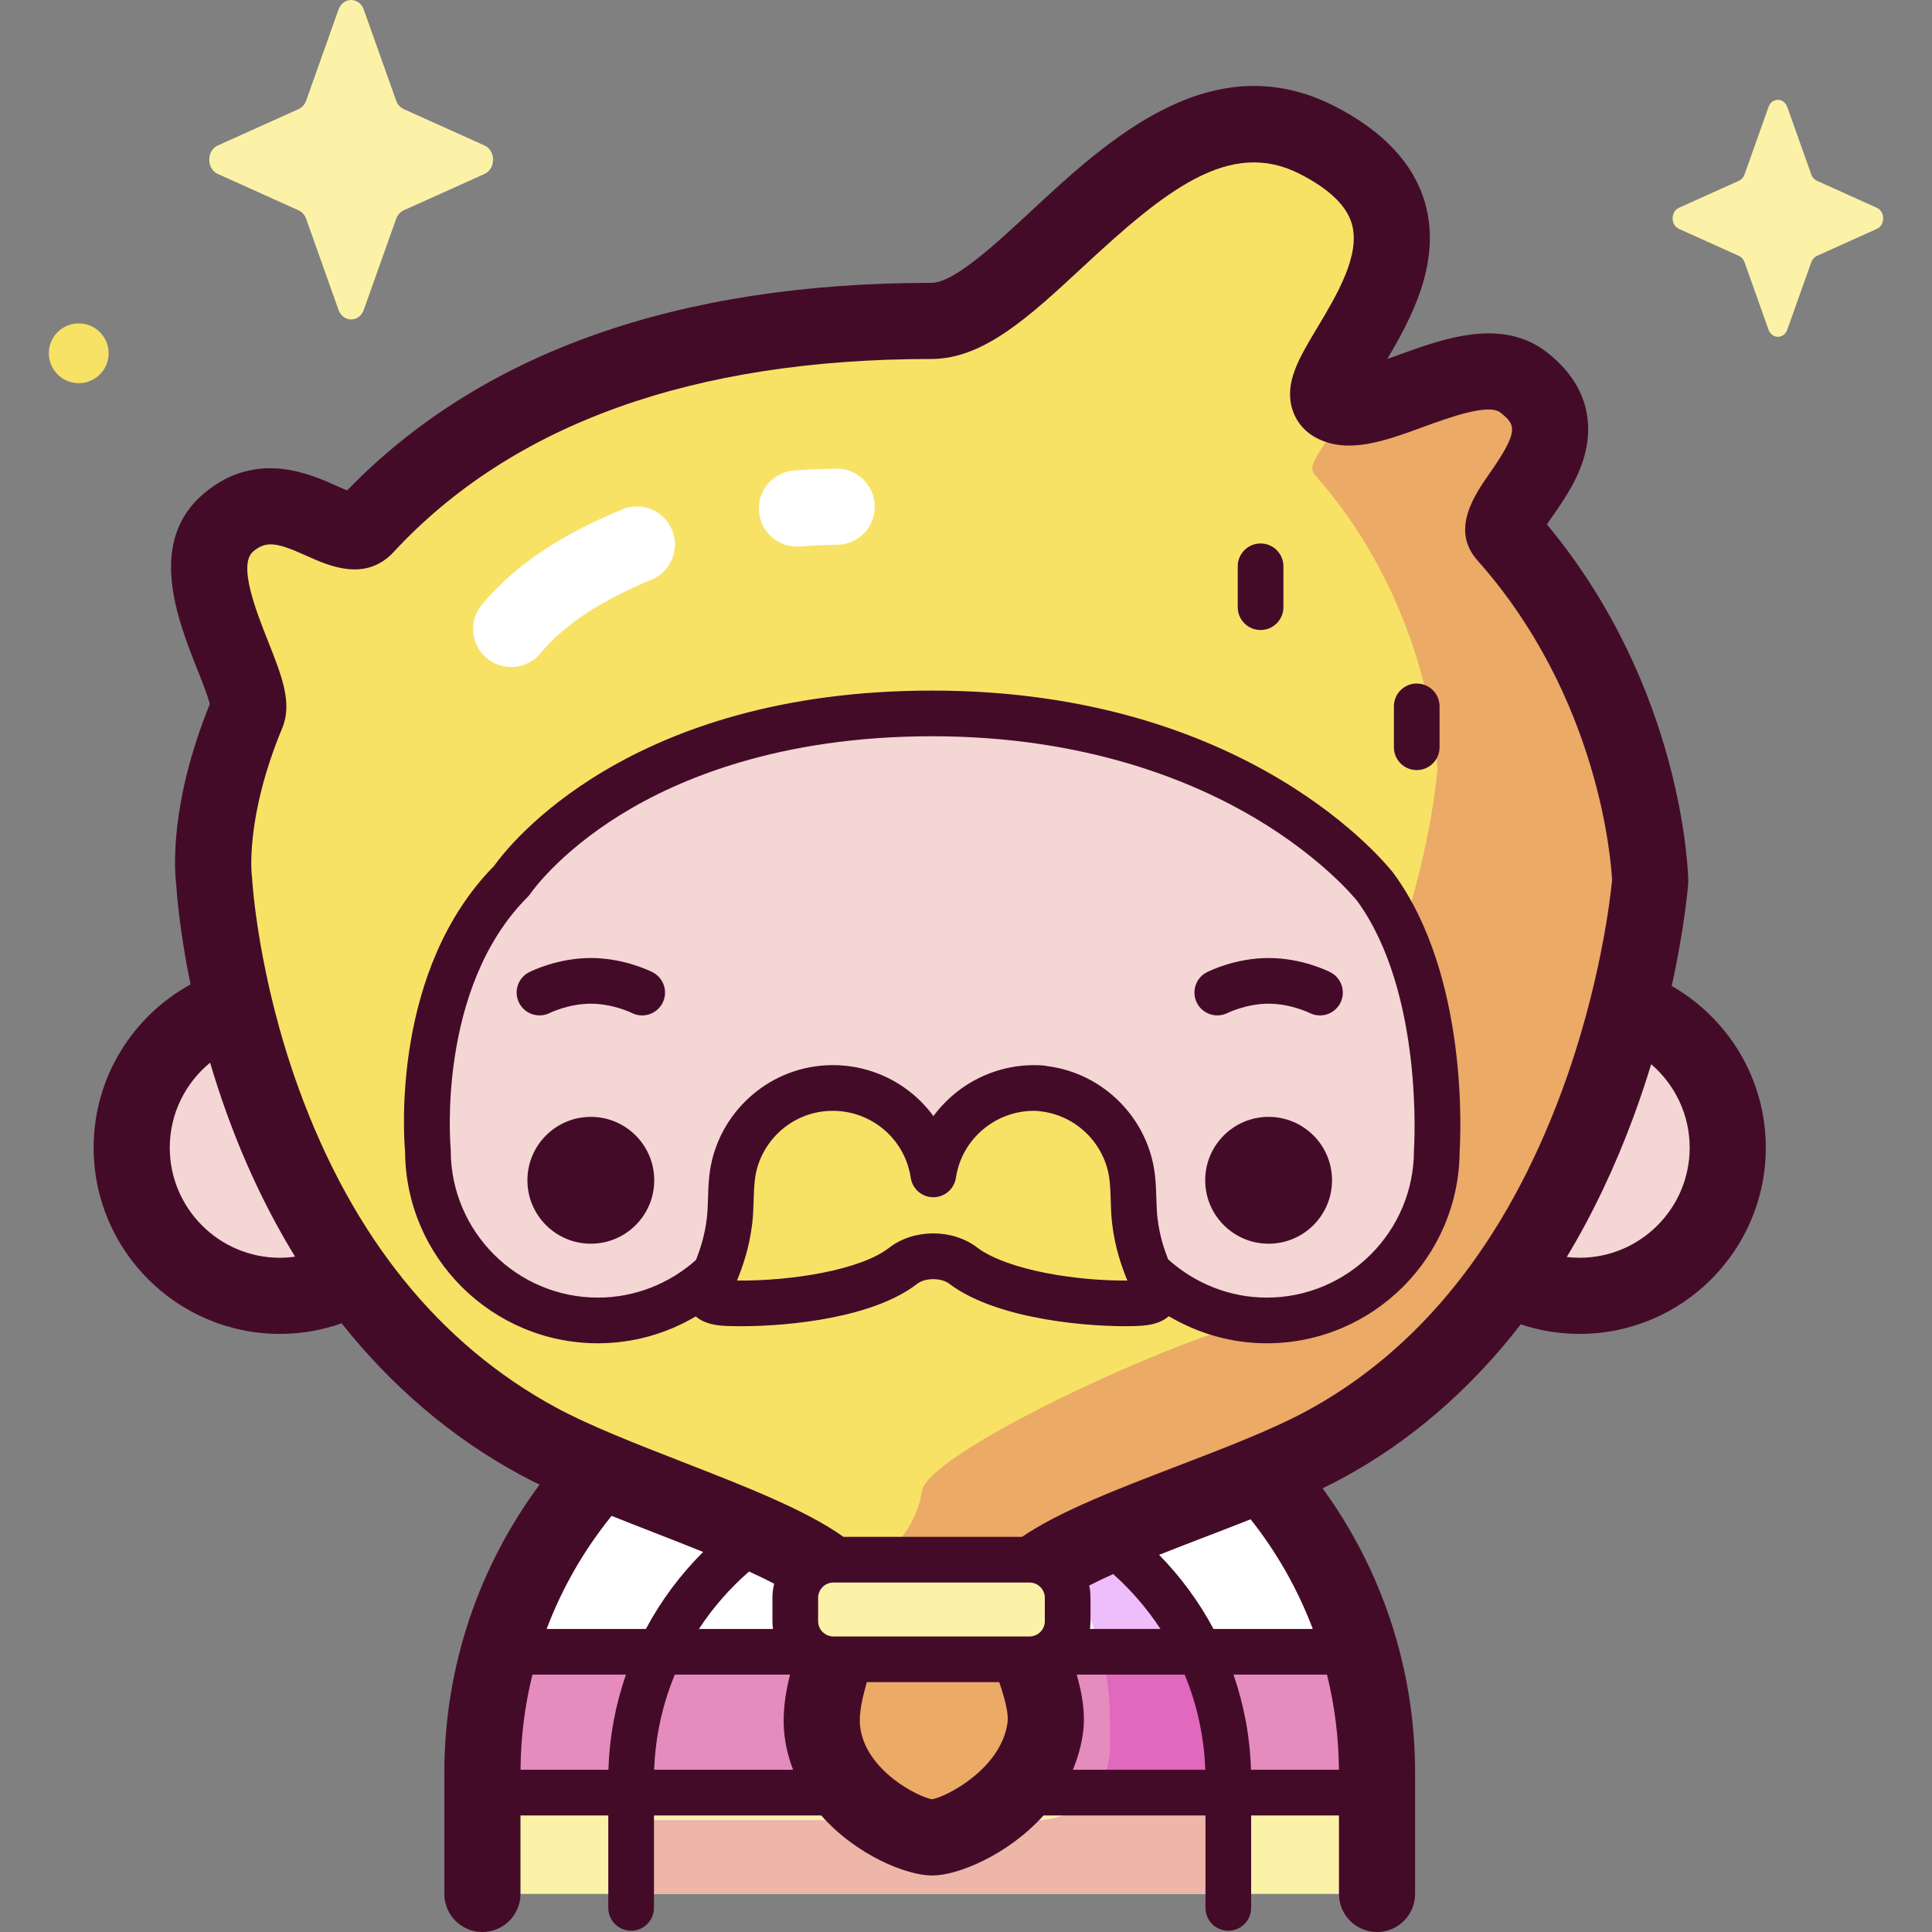 <svg id="Capa_1" enable-background="new 0 0 512 512" height="512" viewBox="0 0 512 512" width="512" xmlns="http://www.w3.org/2000/svg"><rect x="0" y="0" width="512" height="512" fill="#808080" stroke="none"/><g><g><path d="m360.325 437.049c-14.232-49.508-59.854-85.729-113.939-85.729-54.085 0-99.706 36.222-113.939 85.729z" fill="#fff"/><path d="m127.843 476.123h237.087v25.788h-237.087z" fill="#fbf2a8"/><path d="m127.804 471.116v3.939h236.936v-3.939c0-11.603-1.742-22.804-4.968-33.377h-226.999c-3.227 10.573-4.969 21.775-4.969 33.377z" fill="#e58bbd"/><path d="m255.141 392.947c22.888 10.294 38.987 34.726 38.987 63.238v6.86c0 10.679-8.657 19.336-19.336 19.336h-107.085v19.542h158.26v-30.28c0-40.899-31.027-74.544-70.826-78.696z" fill="#eebdfa"/><path d="m294.128 463.045c0 4.439-1.512 8.516-4.027 11.779h35.866v-3.182c0-12.362-2.851-24.052-7.906-34.475h-26.417c1.611 6.039 2.483 12.417 2.483 19.018v6.86z" fill="#e068bd"/><path d="m289.504 475.574c-3.547 4.16-8.816 6.807-14.712 6.807h-107.084v19.542h158.26v-26.348h-36.464z" fill="#edb6a8"/><g fill="#f4d6d4"><ellipse cx="418.612" cy="304.15" rx="39.257" ry="39.257" transform="matrix(.383 -.924 .924 .383 -22.582 574.504)"/><ellipse cx="74.16" cy="304.15" rx="39.257" ry="39.257" transform="matrix(.973 -.23 .23 .973 -67.896 25.175)"/><path d="m279.839 401.167h-66.905c-83.139 0-150.536-67.397-150.536-150.536 0-83.139 67.397-150.536 150.536-150.536h66.905c83.139 0 150.536 67.397 150.536 150.536 0 83.139-67.398 150.536-150.536 150.536z"/></g><path d="m399.053 141.781c-5.324-5.986 24.738-24.513 4.868-40.33-13.331-10.612-40.056 10.885-50.307 5.714-11.512-5.808 42.926-45.783-4.525-70.035-42.677-21.812-76.497 47.918-102.241 47.918-76.865 0-122.656 24.947-149.933 54.386-6.14 6.627-21.113-13.589-36.224-1.076-15.281 12.653 8.043 42.9 4.794 50.708-11.338 27.248-8.736 44.425-8.736 44.425s5.298 104.822 85.897 148.452c23.403 12.669 67.336 24.459 79.238 37.107 7.433 7.899-5.766 25.159-3.94 39.832 2.242 18.011 22.578 28.06 29.092 28.06s27.336-10.393 29.956-28.965c1.825-12.943-12.612-31.028-4.994-38.7 12.401-12.489 54.973-23.537 78.712-36.283 78.465-42.13 86.613-149.503 86.613-149.503s-.999-49.799-38.27-91.71zm-18.285 163.088c0 24.888-20.175 45.063-45.063 45.063-20.378 0-37.597-13.526-43.168-32.091-1.233-4.108-20.687.518-44.744.518-24.058 0-44.862-5.071-45.976-1.148-5.366 18.887-22.744 32.722-43.352 32.722-24.887 0-45.063-20.176-45.063-45.063 0 0-4.431-44.902 22.189-71.481 0 0 29.401-44.323 111.445-44.323s117.488 46.082 117.488 46.082c19.31 26.461 16.244 69.721 16.244 69.721z" fill="#f7e266"/><path d="m399.053 141.781c-5.324-5.986 24.738-24.514 4.868-40.33-12.067-9.606-35.108 7.096-46.972 6.514-3.332 7.874-11.325 14.703-8.623 17.743 31.769 35.723 32.619 78.17 32.619 78.17s-1.461 19.187-9.457 43.434c11.532 25.751 9.279 57.557 9.279 57.557 0 24.888-20.175 45.063-45.063 45.063-13.714 0-89.864 34.258-91.42 45.29-1.889 13.394-14.885 21.795-22.203 24.065 6.968 8.001-5.947 25.064-4.138 39.594 2.242 18.011 22.578 28.06 29.092 28.06s27.336-10.393 29.956-28.964c1.825-12.943-12.612-31.028-4.994-38.7 12.401-12.489 54.973-23.537 78.712-36.283 78.465-42.13 86.613-149.503 86.613-149.503s-.998-49.799-38.269-91.71z" fill="#ebaa66"/><path d="m255.353 335.461c-4.352-3.351-11.691-3.373-16.026 0-10.554 8.212-33.387 10.257-45.655 9.916-11.995-.333-2.385-4.771-.341-21.81.449-3.737.225-7.373.678-11.434 1.386-12.429 11.448-22.388 23.889-23.662 14.742-1.51 27.375 8.897 29.441 22.755 2.033-13.636 14.298-23.931 28.736-22.818.234.018.098.063.098.063 12.441 1.274 22.503 11.233 23.889 23.662.453 4.06.23 7.697.678 11.434 2.045 17.039 11.655 21.477-.341 21.81-12.064.335-34.083-1.889-44.857-9.764z" fill="#f7e266"/><path d="m272.836 439.735h-51.974c-5.581 0-10.106-4.525-10.106-10.106v-6.188c0-5.581 4.525-10.106 10.106-10.106h51.974c5.581 0 10.106 4.525 10.106 10.106v6.188c0 5.581-4.525 10.106-10.106 10.106z" fill="#fbf2a8"/></g><g><g fill="#440b29"><path d="m443.018 261.293c3.458-15.719 4.31-26.333 4.364-27.04.024-.321.034-.643.027-.965-.042-2.121-1.44-51.041-37.468-94.32.444-.654.912-1.324 1.324-1.915 3.346-4.795 7.508-10.762 9.036-17.892 1.467-6.846.906-16.844-10.097-25.603-12.005-9.556-27.516-3.897-39.98.652-.802.293-1.682.614-2.595.94 6.31-10.624 14.497-25.756 10.021-41.368-2.984-10.406-11.048-19.031-23.97-25.635-32.568-16.647-60.219 9.032-80.408 27.78-9.607 8.921-20.496 19.032-26.424 19.032-67.396 0-119.478 18.508-154.874 55.022-.778-.33-1.628-.712-2.352-1.039-7.555-3.402-21.62-9.737-35.365 1.644-15.447 12.79-7.296 33.369-1.901 46.987 1.197 3.022 2.781 7.022 3.237 9.026-10.713 26.47-9.353 44.114-8.894 47.849.14 2.258.885 12.242 3.791 26.435-15.286 8.392-25.676 24.634-25.676 43.269 0 27.21 22.137 49.346 49.346 49.346 5.741 0 11.254-.989 16.383-2.801 13.326 16.79 29.22 30.332 47.3 40.12 1.631.883 3.357 1.759 5.145 2.628-15.846 21.382-25.234 47.823-25.234 76.421v32.048c0 5.572 4.517 10.089 10.089 10.089s10.089-4.517 10.089-10.089v-20.803h23.272v24.501c0 3.343 2.71 6.053 6.053 6.053s6.053-2.71 6.053-6.053v-24.501h44.329c9.279 10.542 22.642 15.922 29.397 15.922 6.71 0 20.016-5.383 29.511-15.922h42.916v24.501c0 3.343 2.71 6.053 6.053 6.053s6.053-2.71 6.053-6.053v-24.501h23.271v20.803c0 5.572 4.517 10.089 10.089 10.089 5.571 0 10.089-4.517 10.089-10.089v-32.048c0-28.165-9.1-54.244-24.513-75.453 1.72-.833 3.387-1.675 4.975-2.528 18.079-9.707 34.066-23.524 47.542-40.918 4.902 1.639 10.142 2.533 15.588 2.533 27.209 0 49.346-22.137 49.346-49.346.001-18.338-10.056-34.356-24.938-42.861zm-368.857 72.026c-16.084 0-29.169-13.085-29.169-29.169 0-9.07 4.172-17.173 10.686-22.525 1.256 4.239 2.679 8.636 4.303 13.147 4.987 13.851 11.094 26.639 18.221 38.259-1.322.185-2.669.288-4.041.288zm99.358 72.9c4.118 1.605 8.498 3.312 12.822 5.064-6.014 5.984-11.142 12.856-15.167 20.403h-26.303c4.127-10.937 9.976-21.033 17.211-29.966 3.787 1.517 7.631 3.016 11.437 4.499zm121.485 10.928c4.783 4.271 9.001 9.159 12.53 14.539h-18.686c.086-.675.146-1.359.146-2.057v-6.187c0-1.12-.115-2.213-.333-3.269 1.951-1 4.082-2.011 6.343-3.026zm-22.168 2.241c2.234 0 4.052 1.818 4.052 4.053v6.187c0 2.235-1.818 4.053-4.052 4.053h-51.974c-2.235 0-4.053-1.818-4.053-4.053v-6.187c0-2.235 1.818-4.053 4.053-4.053zm-67.988 12.298h-19.62c3.713-5.665 8.188-10.787 13.283-15.214 2.375 1.083 4.612 2.162 6.647 3.224-.287 1.204-.456 2.455-.456 3.746v6.187c0 .698.059 1.382.146 2.057zm-63.748 12.107h24.781c-2.754 7.94-4.368 16.408-4.637 25.209h-23.303c.069-8.681 1.156-17.124 3.159-25.209zm32.26 25.209c.316-8.898 2.235-17.391 5.469-25.209h30.537c-1.294 5.173-2.139 10.671-1.434 16.335.393 3.159 1.175 6.114 2.25 8.875h-36.822zm73.662 7.827c-3.764-.625-17.627-7.624-19.067-19.193-.416-3.347.531-7.54 1.772-11.847h35.085c1.379 4.093 2.553 8.198 2.189 10.778-1.716 12.172-16.11 19.594-19.979 20.262zm38.311-33.036h28.615c3.235 7.816 5.147 16.312 5.464 25.209h-35.095c1.25-2.976 2.18-6.176 2.666-9.616.742-5.274-.205-10.561-1.65-15.593zm69.497 25.209h-23.304c-.269-8.802-1.883-17.27-4.64-25.209h24.781c2.003 8.086 3.095 16.527 3.163 25.209zm-6.933-37.316h-26.305c-3.858-7.226-8.727-13.834-14.417-19.636 4.031-1.604 8.147-3.186 12.136-4.718 4.031-1.548 8.106-3.112 12.116-4.702 6.897 8.706 12.484 18.492 16.47 29.056zm-1.961-57.581c-9.094 4.882-21.683 9.716-33.857 14.391-16.005 6.145-31.288 12.014-41.229 18.786h-47.316c-10.01-7.125-25.966-13.346-42.688-19.863-12.093-4.713-24.598-9.587-33.397-14.35-31.026-16.795-54-45.253-68.284-84.582-10.882-29.964-12.326-55.266-12.339-55.507-.017-.343-.035-.566-.087-.905-.02-.15-1.858-15.293 8.062-39.136 2.738-6.581-.096-13.738-3.685-22.798-3.244-8.192-8.148-20.571-3.99-24.015 1.519-1.258 2.907-1.865 4.624-1.865 2.268 0 5.11 1.06 9.586 3.076 5.807 2.616 15.528 6.994 22.98-1.049 31.45-33.943 79.405-51.154 142.533-51.154 13.851 0 26.041-11.318 40.154-24.424 21.956-20.388 38.931-34.087 57.496-24.599 7.746 3.959 12.374 8.41 13.756 13.23 2.367 8.255-4.041 18.948-9.189 27.54-4.836 8.07-8.655 14.444-6.654 21.357 1 3.453 3.365 6.27 6.66 7.932 8.322 4.198 17.913.698 28.071-3.008 6.906-2.52 17.342-6.329 20.497-3.82 4.081 3.249 4.994 4.818-2.922 16.163-3.887 5.57-10.392 14.895-3.202 22.978 32.331 36.356 35.448 79.773 35.701 84.759-.364 3.846-2.99 28.123-13.43 56.215-14.854 39.97-37.682 68.449-67.851 84.648zm72.675-40.786c-1.151 0-2.286-.07-3.402-.201 6.801-11.301 12.73-23.724 17.695-37.184 1.761-4.774 3.308-9.426 4.676-13.905 6.235 5.353 10.2 13.277 10.2 22.121 0 16.084-13.085 29.169-29.169 29.169z"/><path d="m156.575 295.982c-9.281 0-16.805 7.524-16.805 16.805s7.524 16.806 16.805 16.806 16.805-7.524 16.805-16.806c.001-9.281-7.523-16.805-16.805-16.805z"/><path d="m336.196 295.982c-9.281 0-16.805 7.524-16.805 16.805s7.524 16.806 16.805 16.806 16.805-7.524 16.805-16.806c.001-9.281-7.523-16.805-16.805-16.805z"/><path d="m172.942 257.656c-.757-.386-7.643-3.773-16.367-3.773-8.723 0-15.61 3.387-16.367 3.773-2.967 1.515-4.139 5.135-2.639 8.11 1.499 2.974 5.133 4.172 8.117 2.686.049-.025 5.013-2.463 10.888-2.463s10.839 2.438 10.862 2.45c.881.45 1.821.663 2.747.663 2.202 0 4.326-1.206 5.397-3.302 1.521-2.978.339-6.624-2.638-8.144z"/><path d="m352.562 257.656c-.757-.386-7.643-3.773-16.366-3.773s-15.61 3.387-16.367 3.773c-2.967 1.515-4.139 5.135-2.639 8.11s5.137 4.171 8.117 2.687c.049-.025 5.014-2.463 10.889-2.463 5.874 0 10.839 2.438 10.862 2.45.881.45 1.821.663 2.747.663 2.202 0 4.326-1.206 5.396-3.303 1.521-2.978.34-6.624-2.639-8.144z"/><path d="m369.322 231.456c-1.521-1.978-38.228-48.445-122.287-48.445-80.391 0-112.218 41.001-116.115 46.489-27.02 27.427-23.963 71.181-23.571 75.655.153 28.055 23.024 50.83 51.115 50.83 9.333 0 18.234-2.581 25.922-7.125 2.761 2.382 6.78 2.503 9.117 2.568.884.025 1.827.038 2.821.038 13.18 0 35.274-2.322 46.719-11.228 2.143-1.668 6.369-1.668 8.573-.014l.123.1c.075.061.152.12.23.177 12.801 9.355 37.401 11.238 48.596 10.927 2.355-.065 6.417-.188 9.179-2.622 7.713 4.575 16.636 7.179 25.959 7.179 28.116 0 51.003-22.816 51.116-50.908.245-3.841 2.459-46.273-17.407-73.498-.028-.042-.058-.082-.09-.123zm-110.099 99.35-.068-.055c-.035-.029-.072-.058-.109-.086-6.598-5.081-16.893-5.072-23.436.019-7.635 5.941-26.094 8.835-40.3 8.672 1.412-3.48 3.234-8.413 4.032-15.068.258-2.144.319-4.184.379-6.156.055-1.825.107-3.549.305-5.328 1.073-9.623 8.85-17.324 18.49-18.311 11.16-1.143 21.193 6.6 22.838 17.626.442 2.966 2.989 5.161 5.987 5.161 2.999 0 5.545-2.195 5.987-5.161 1.571-10.539 11-18.211 21.638-17.715.194.039.391.069.59.09 9.641.987 17.417 8.688 18.49 18.312.198 1.779.25 3.504.306 5.329.059 1.972.121 4.011.378 6.154.798 6.654 2.619 11.587 4.031 15.067-13.482.13-31.438-2.723-39.538-8.55zm115.506-26.365c-.01.142-.015.285-.015.428 0 21.51-17.5 39.01-39.009 39.01-9.853 0-19.119-3.807-26.151-10.154-1.09-2.801-2.259-6.345-2.803-10.879-.192-1.607-.243-3.293-.298-5.078-.06-1.986-.122-4.039-.375-6.305-1.669-14.975-13.578-27.013-28.47-28.919-.344-.085-.701-.143-1.067-.171-11.702-.896-22.607 4.502-29.174 13.41-6.704-9.168-17.963-14.575-30.085-13.333-15.27 1.564-27.588 13.765-29.288 29.013-.253 2.265-.315 4.318-.375 6.303-.054 1.786-.105 3.472-.298 5.08-.556 4.633-1.764 8.228-2.874 11.057-6.995 6.244-16.174 9.976-25.982 9.976-21.51 0-39.01-17.5-39.01-39.01 0-.194-.01-.395-.029-.587-.04-.422-3.777-42.428 20.442-66.611.275-.275.536-.596.754-.918.07-.104 7.215-10.524 23.778-20.798 15.326-9.506 42.104-20.838 82.635-20.838 40.667 0 69.128 11.88 85.842 21.846 17.513 10.443 26.176 21.033 26.82 21.839 17.676 24.332 15.061 65.233 15.032 65.639z"/><path d="m375.449 204.082c3.343 0 6.053-2.71 6.053-6.053v-10.834c0-3.343-2.71-6.053-6.053-6.053s-6.053 2.71-6.053 6.053v10.834c0 3.342 2.71 6.053 6.053 6.053z"/><path d="m334.066 166.964c3.343 0 6.053-2.71 6.053-6.053v-10.834c0-3.343-2.71-6.053-6.053-6.053s-6.053 2.71-6.053 6.053v10.834c0 3.342 2.71 6.053 6.053 6.053z"/></g><path d="m211.183 144.844c-5.233 0-9.657-4.04-10.05-9.343-.412-5.557 3.759-10.395 9.315-10.807 3.632-.27 7.375-.436 11.127-.495 5.565-.116 10.159 4.356 10.247 9.928.088 5.571-4.357 10.159-9.928 10.247-3.362.053-6.711.202-9.953.443-.255.017-.508.027-.758.027z" fill="#fff"/><path d="m135.461 176.771c-2.286 0-4.584-.773-6.473-2.355-4.271-3.578-4.833-9.942-1.255-14.212 8.598-10.262 20.417-18.276 37.197-25.22 5.147-2.129 11.049.316 13.18 5.465 2.131 5.148-.316 11.049-5.465 13.18-13.66 5.653-23.016 11.86-29.445 19.534-1.995 2.38-4.857 3.608-7.739 3.608z" fill="#fff"/></g><g><path d="m96.408 2.553 8.569 24.095c.367 1.032 1.093 1.849 2.01 2.262l21.408 9.645c3.024 1.363 3.024 6.181 0 7.544l-21.408 9.645c-.917.413-1.643 1.23-2.01 2.262l-8.569 24.095c-1.211 3.404-5.492 3.404-6.703 0l-8.569-24.095c-.367-1.032-1.093-1.849-2.01-2.262l-21.407-9.644c-3.025-1.363-3.025-6.181 0-7.544l21.408-9.645c.917-.413 1.643-1.231 2.01-2.262l8.569-24.095c1.21-3.405 5.492-3.405 6.702-.001z" fill="#fbf2a8"/><circle cx="20.866" cy="93.625" fill="#f7e266" r="7.924"/><path d="m473.648 28.356 6.357 17.874c.272.765.811 1.372 1.491 1.678l15.88 7.155c2.243 1.011 2.243 4.585 0 5.596l-15.88 7.155c-.68.306-1.219.913-1.491 1.678l-6.357 17.874c-.898 2.525-4.074 2.525-4.972 0l-6.357-17.874c-.272-.765-.811-1.372-1.491-1.678l-15.88-7.155c-2.243-1.011-2.243-4.585 0-5.596l15.88-7.155c.68-.306 1.219-.913 1.491-1.678l6.357-17.874c.898-2.525 4.074-2.525 4.972 0z" fill="#fbf2a8"/></g></g></svg>
